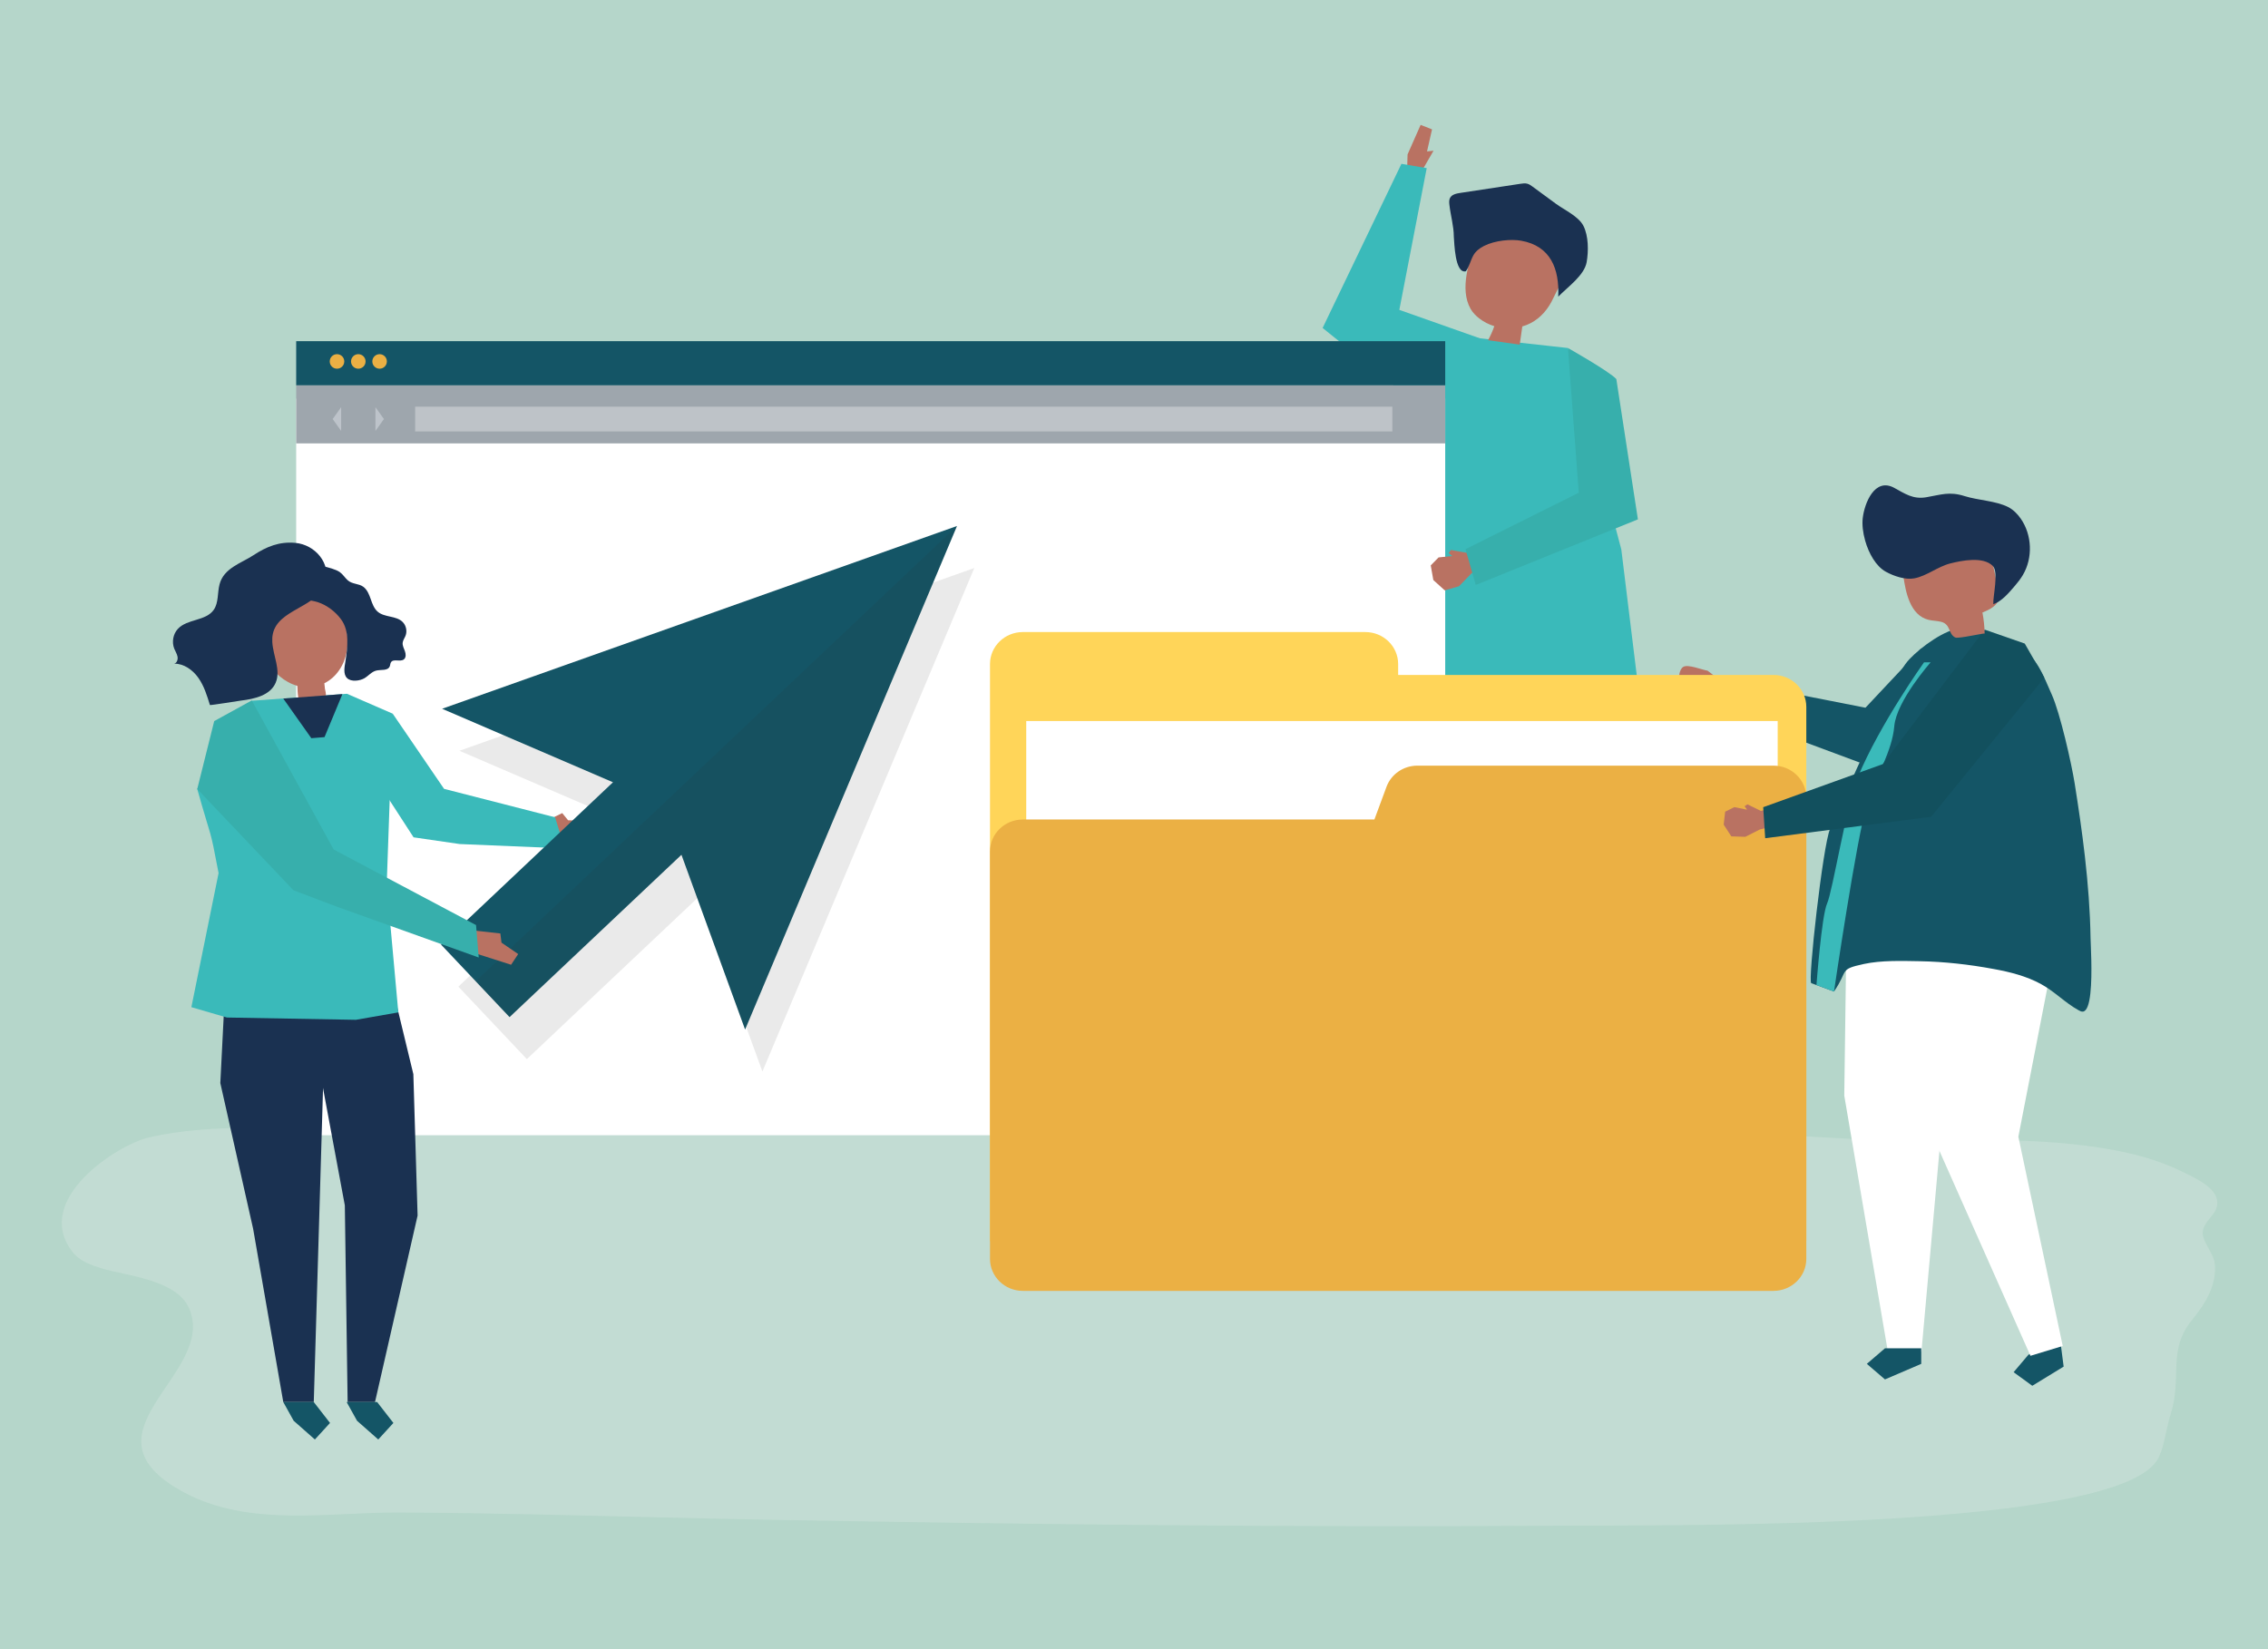 <?xml version="1.0" encoding="utf-8"?>
<!-- Generator: Adobe Illustrator 27.5.0, SVG Export Plug-In . SVG Version: 6.00 Build 0)  -->
<svg version="1.1" xmlns="http://www.w3.org/2000/svg" xmlns:xlink="http://www.w3.org/1999/xlink" x="0px" y="0px"
	 viewBox="0 0 1100 800" style="enable-background:new 0 0 1100 800;" xml:space="preserve">
<g id="background">
	<rect x="0" y="0" style="fill:#B5D6CA;" width="1100" height="800"/>
</g>
<g id="shadow">
	<g id="XMLID_987_" style="opacity:0.2;">
		<path style="fill:#F7F7F7;" d="M895.055,552.319c36.626,2.102,73.38-1.161,109.943,2.704c17.983,1.901,36.501,5.177,52.607,12.971
			c5.942,2.875,16.265,7.358,17.618,13.876c1.452,6.998-6.259,9.478-6.891,15.767c-0.427,4.255,5.222,10.3,5.806,15.165
			c1.23,10.242-4.447,19.513-10.961,27.466c-12.216,14.914-4.584,27.52-10.452,45.929c-2.182,6.846-2.724,14.462-5.764,20.817
			c-16.973,35.487-235.086,32.685-291.271,33.071c-127.454,0.875-254.911-0.586-382.338-2.854
			c-37.922-0.675-75.868-1.806-113.811-2.609c-22.204-0.47-44.406-0.828-66.602-0.916c-33.31-0.133-71.65,7.129-103.146-9.48
			c-55.024-29.016,15.775-57.311,1.966-89.503c-0.004-0.01-0.009-0.02-0.013-0.03c-6.106-14.195-31.303-15.899-42.519-19.444
			c-5.171-1.634-10.637-3.48-14.257-8.211c-19.22-25.119,21.937-51.813,37.522-55.339c31.629-7.156,66.067-3.682,98.105-4.224
			C412.312,543.383,654.678,538.523,895.055,552.319z"/>
	</g>
</g>
<g id="object">
	<g>
		<g>
			<g id="XMLID_984_">
				<g id="XMLID_986_">
					<polygon style="fill:#474747;" points="780.527,340.94 778.586,410.627 761.412,528.133 748.207,528.133 739.866,419.709 
						724.233,327.352 					"/>
				</g>
				<g id="XMLID_985_">
					<polygon style="fill:#426362;" points="748.283,533.702 762.563,540.842 769.703,533.702 762.563,526.562 748.283,526.562 
											"/>
				</g>
			</g>
			<g id="XMLID_981_">
				<g id="XMLID_983_">
					<polygon style="fill:#474747;" points="692.959,325.962 692.699,378.687 709.079,534.604 722.284,534.604 736.902,431.076 
						748.695,317.755 					"/>
				</g>
				<g id="XMLID_982_">
					<polygon style="fill:#426362;" points="722.208,540.172 707.928,547.313 700.788,540.172 707.928,533.032 722.208,533.032 
											"/>
				</g>
			</g>
			<g id="XMLID_980_">
				<path style="fill:#3ABABA;" d="M760.468,168.822l-44.277-4.901c0,0-19.776,2.939-35.311,57.313
					c-15.536,54.374-11.647,165-11.647,165s111.82-15.96,129.412-19.412l-12.294-100.294L760.468,168.822z"/>
			</g>
			<g id="XMLID_977_">
				<g id="XMLID_979_">
					<polygon style="fill:#B97262;" points="682.683,74.91 689.024,60.576 694.547,62.762 692.123,73.448 695.278,73.113 
						688.534,84.781 682.444,83.384 					"/>
				</g>
				<g id="XMLID_978_">
					<polygon style="fill:#3ABABA;" points="717.672,164.085 678.688,150.323 691.971,81.558 679.706,79.474 641.48,159.092 
						699.666,205.934 					"/>
				</g>
			</g>
			<g id="XMLID_974_">
				<g id="XMLID_976_">
					<path style="fill:#B97262;" d="M754.666,117.29c-10.086-3.333-20.498-6.461-31.039-5.475c-2.309,0.216-4.818,0.754-6.246,2.581
						c-0.553,0.708-0.894,1.555-1.215,2.394c-3.601,9.423-8.381,23.449-2.918,33.031c1.042,1.827,2.537,3.346,4.18,4.624
						c2.197,1.708,4.693,2.972,7.326,3.778c-0.803,2.352-1.819,4.632-3.033,6.801c5.12,0.718,10.241,1.437,15.361,2.156
						c0.417-2.943,0.834-5.887,1.252-8.83c1.397-0.404,2.761-0.93,4.06-1.607c5.028-2.619,8.614-7.008,10.957-12.09
						c2.551-5.533,5.871-10.701,8.264-16.362c0.872-2.062,1.636-4.44,0.713-6.479c-0.982-2.172-3.485-3.133-5.746-3.886
						C755.946,117.714,755.307,117.502,754.666,117.29z"/>
				</g>
				<g id="XMLID_975_">
					<path style="fill:#1A3151;" d="M719.75,119.308c5.437-2.757,13.234-3.384,17.994-2.545
						c14.392,2.538,18.612,13.731,18.018,27.141c4.515-4.667,12.666-10.284,13.789-16.771c0.919-5.309,0.927-12.677-1.595-17.602
						c-2.36-4.608-9.284-7.717-13.29-10.658c-3.776-2.772-7.552-5.545-11.328-8.317c-0.785-0.577-1.593-1.164-2.531-1.428
						c-1.109-0.312-2.29-0.141-3.429,0.032c-9.749,1.48-19.497,2.961-29.246,4.441c-1.873,0.284-4.022,0.76-4.875,2.451
						c-0.518,1.029-0.401,2.25-0.271,3.395c0.572,5.041,2.126,10.292,2.126,15.339c0.282,2.961,0.487,18.01,5.801,16.821
						c1.762-2.312,2.299-5.327,3.745-7.848C715.727,121.894,717.544,120.426,719.75,119.308z"/>
				</g>
			</g>
		</g>
		<g>
			<g>
				<rect x="143.651" y="193.354" style="fill:#FFFFFF;" width="557.289" height="357.34"/>
			</g>
			<g>
				<rect x="143.651" y="165.501" style="fill:#145566;" width="557.289" height="21.44"/>
			</g>
			<g>
				<rect x="143.651" y="186.941" style="fill:#9EA6AD;" width="557.289" height="28.145"/>
			</g>
			<g style="opacity:0.36;">
				<rect x="201.353" y="197.27" style="fill:#F7F7F7;" width="473.94" height="12.015"/>
			</g>
			<g>
				<g>
					<path style="fill:#EBB044;" d="M166.978,175.332c0,1.948-1.579,3.527-3.527,3.527c-1.948,0-3.527-1.579-3.527-3.527
						c0-1.948,1.579-3.527,3.527-3.527C165.399,171.805,166.978,173.384,166.978,175.332z"/>
				</g>
				<g>
					<path style="fill:#EBB044;" d="M177.307,175.332c0,1.948-1.579,3.527-3.527,3.527c-1.948,0-3.527-1.579-3.527-3.527
						c0-1.948,1.579-3.527,3.527-3.527C175.728,171.805,177.307,173.384,177.307,175.332z"/>
				</g>
				<g>
					<path style="fill:#EBB044;" d="M187.636,175.332c0,1.948-1.579,3.527-3.527,3.527c-1.948,0-3.527-1.579-3.527-3.527
						c0-1.948,1.579-3.527,3.527-3.527C186.057,171.805,187.636,173.384,187.636,175.332z"/>
				</g>
			</g>
			<g style="opacity:0.36;">
				<g>
					<polygon style="fill:#F4F8FD;" points="182.101,197.513 182.101,209.042 186.205,203.277 					"/>
				</g>
				<g>
					<polygon style="fill:#F4F8FD;" points="165.459,209.042 165.459,197.513 161.355,203.277 					"/>
				</g>
			</g>
		</g>
		<g id="XMLID_962_">
			<g id="XMLID_971_">
				<g id="XMLID_973_">
					<path style="fill:#B97262;" d="M840.512,342.818l-7.205-3.748l-7.021,1.949l-1.189-1.166l1.501-1.427
						c-4.903,0.494-10.75-2.073-12.071-7.204c-0.522-2.028-0.205-6.524,1.913-7.744c2.343-1.349,8.942,1.427,11.737,1.856
						l6.211,4.765l10.106,4.733L840.512,342.818z"/>
				</g>
				<g id="XMLID_972_">
					<polygon style="fill:#145566;" points="837.32,330.069 904.762,343.31 931.656,314.674 954.171,326.629 924.849,378.417 
						829.418,342.915 					"/>
				</g>
			</g>
			<g id="XMLID_968_">
				<g id="XMLID_970_">
					<polygon style="fill:#145566;" points="999.914,655.436 1000.89,662.931 985.686,672.234 976.62,665.643 983.734,657.244 
						998.938,647.941 					"/>
				</g>
				<g id="XMLID_969_">
					<polygon style="fill:#FFFFFF;" points="995.867,426.353 998.831,449.115 978.917,551.412 1000.446,652.926 984.786,657.693 
						931.402,537.479 927.858,500.505 933.202,423.694 					"/>
				</g>
			</g>
			<g id="XMLID_965_">
				<g id="XMLID_967_">
					<polygon style="fill:#FFFFFF;" points="895.786,435.116 894.487,531.472 915.643,655.71 931.911,655.71 942.185,541.075 
						964.446,426.439 					"/>
				</g>
				<g id="XMLID_966_">
					<polygon style="fill:#145566;" points="931.817,661.598 914.226,669.147 905.43,661.598 914.226,654.049 931.817,654.049 					
						"/>
				</g>
			</g>
			<g id="XMLID_964_">
				<path style="fill:#145566;" d="M1014.302,465.734c0.224,10.425-0.098,24.474-4.033,24.988c-0.737,0.096-1.444-0.275-2.089-0.633
					c-6.805-3.781-11.619-9.103-18.326-12.756c-7.03-3.829-15.072-5.863-22.959-7.288c-11.793-2.193-23.848-3.553-35.864-3.767
					c-8.577-0.152-18.572-0.48-26.98,1.333c-12.374,2.669-7.401,2.967-14.545,13.374c-3.676-1.356-7.351-2.712-11.027-4.069
					c-1.764-0.651,5.607-66.728,9.126-74.885c8.273-19.178,16.998-38.107,25.741-57.021c3.71-8.025,6.97-19.15,12.772-25.28
					c5.692-6.014,17.329-14.496,25.233-15.105c7.694-0.592,20.014,4.791,26.947,8.59c9.744,5.339,12.452,13.934,16.864,23.796
					c4.043,9.037,9.523,33.301,11.069,43.016c1.872,11.766,3.605,23.555,4.953,35.388c1.504,13.205,2.538,26.47,2.756,39.755
					C1013.966,456.646,1014.196,460.78,1014.302,465.734z"/>
			</g>
			<g id="XMLID_963_">
				<path style="fill:#3ABABA;" d="M933.165,321.297c0,0-21.366,29.912-32.049,55.552c-5.459,13.101-12.286,55.552-14.956,61.427
					c-2.671,5.876-5.151,39.574-5.151,39.574l8.499,3.136c0,0,11.074-75.293,15.882-90.249
					c4.807-14.956,12.286-26.173,13.354-38.459c1.068-12.286,17.627-30.981,17.627-30.981H933.165z"/>
			</g>
		</g>
		<g>
			<g id="XMLID_961_">
				<polygon style="fill:#B97262;" points="711.343,268.162 703.722,266.808 702.615,268.278 704.369,269.714 697.722,270.401 
					693.923,274.271 695.174,281.379 700.708,286.376 707.633,284.385 713.579,278.215 716.132,276.535 713.315,266.738 				"/>
			</g>
			<g>
				<path style="fill:#37AFAC;" d="M783.935,183.884c-3.408-3.743-23.467-15.061-23.467-15.061L765.715,239l-54.939,27.405
					l4.986,17.344l78.634-31.808L783.935,183.884z"/>
			</g>
		</g>
		<g id="XMLID_955_">
			<g id="XMLID_956_">
				<g id="XMLID_957_">
					<g id="XMLID_960_">
						<path style="fill:#FFD559;" d="M678.117,327.403v-5.279c0-8.572-7.132-15.521-15.93-15.521h-166.1
							c-8.798,0-15.93,6.949-15.93,15.521v279.88h395.92V342.925c0-8.572-7.132-15.521-15.93-15.521H678.117z"/>
					</g>
					<g id="XMLID_959_">
						<rect x="497.733" y="349.768" style="fill:#FFFFFF;" width="364.468" height="255.074"/>
					</g>
					<g id="XMLID_958_">
						<path style="fill:#EBB044;" d="M672.47,381.662l-5.877,15.877H496.086c-8.798,0-15.93,6.949-15.93,15.521v197.615
							c0,8.572,7.132,15.521,15.93,15.521h364.06c8.798,0,15.93-6.949,15.93-15.521V386.928c0-8.572-7.132-15.521-15.93-15.521
							H687.455C680.741,371.407,674.748,375.508,672.47,381.662z"/>
					</g>
				</g>
			</g>
		</g>
		<g id="XMLID_952_">
			<g id="XMLID_954_">
				<polygon style="fill:#B97262;" points="861.838,391.033 854.065,393.387 847.524,390.176 846.141,391.102 847.353,392.782 
					841.162,391.543 836.719,393.742 836.002,400.026 839.707,405.715 846.489,405.94 853.472,402.403 864.278,399.616 				"/>
			</g>
			<g id="XMLID_953_">
				<polygon style="fill:#12505E;" points="855.167,391.566 913.154,370.673 962.578,305.416 982.029,312.192 991.513,328.745 
					936.61,396.207 856.134,406.617 				"/>
			</g>
		</g>
		<g style="opacity:0.1;">
			<polygon style="fill:#2D2A27;" points="472.548,275.537 472.548,275.536 472.548,275.537 222.827,364.201 305.697,399.856 
				222.318,478.606 239.111,496.387 239.111,496.387 255.532,513.773 338.911,435.023 369.78,519.792 472.548,275.537 			"/>
		</g>
		<g id="XMLID_951_">
			<polygon style="fill:#B97262;" points="261.028,400.101 272.688,394.428 275.527,397.901 285.324,398.259 285.19,404.486 
				268.211,408.884 			"/>
		</g>
		<g id="XMLID_936_">
			<g id="XMLID_940_">
				<g id="XMLID_950_">
					<polygon style="fill:#1A3151;" points="106.86,525.393 122.767,596.054 137.391,680.129 152.181,680.129 158.228,475.565 
						109.332,476.453 					"/>
				</g>
				<g id="XMLID_948_">
					<g id="XMLID_949_">
						<polygon style="fill:#1A3151;" points="200.482,521.072 202.535,589.664 181.88,680.129 168.603,680.129 167.246,584.727 
							152.723,506.648 149.112,481.724 189.823,476.922 						"/>
					</g>
				</g>
				<g id="XMLID_947_">
					<path style="fill:#3ABABA;" d="M168.277,336.545l-46.154,3.405l-26.457,42.805c7.333,26.129,5.889,17.172,10.349,40.788
						L92.82,488.572l17.219,5.018l62.572,1.113l20.578-3.601l-5.628-62.045l2.919-82.852L168.277,336.545z"/>
				</g>
				<g id="XMLID_946_">
					<polygon style="fill:#3ABABA;" points="177.376,370.348 200.586,406.183 222.931,409.437 273.881,411.568 269.226,396.47 
						215.375,382.67 190.48,346.204 					"/>
				</g>
				<g id="XMLID_941_">
					<g id="XMLID_945_">
						<path style="fill:#B97262;" d="M165.832,296.742c-7-20.352-33.868-12.725-39.407,5.397
							c-3.613,11.821,5.516,27.161,17.765,30.556c0.054,0.465,0.094,0.9,0.096,1.269c0.008,1.897,0.242,3.768,0.523,5.664
							c0.105,0.707,10.824-1.353,12.02-1.588c0.418-0.082,0.885-0.196,1.11-0.547c0.432-0.673-0.271-2.655-0.349-3.403
							c-0.093-0.883-0.185-1.766-0.278-2.649c6.042-2.949,9.854-9.23,10.919-15.625
							C169.299,309.392,167.935,302.858,165.832,296.742z"/>
					</g>
					<g id="XMLID_942_">
						<g id="XMLID_944_">
							<path style="fill:#1A3151;" d="M146.546,277.773c-1.325,1.568-1.735,3.645-2.001,5.63c-0.159,1.185-0.28,2.408,0.058,3.544
								c1.346,4.531,5.897,3.943,9.543,5.159c4.497,1.5,8.511,4.585,11.247,8.282c4.283,5.789,3.16,13.743,2.121,20.567
								c-0.366,2.405-1.198,6.002,0.796,7.97c2.025,2,6.305,1.342,8.452,0.07c1.961-1.162,3.494-3.152,5.704-3.697
								c2.339-0.577,5.619,0.221,6.556-2.036c0.261-0.628,0.233-1.369,0.578-1.952c1.166-1.971,4.589-0.027,6.333-1.487
								c1.073-0.898,0.933-2.627,0.445-3.966c-0.488-1.339-1.239-2.677-1.078-4.089c0.139-1.214,0.93-2.225,1.38-3.354
								c0.89-2.23,0.313-5.003-1.394-6.699c-3.174-3.154-8.77-2.083-12.137-5.021c-1.754-1.53-2.567-3.868-3.345-6.08
								c-0.779-2.212-1.688-4.537-3.545-5.934c-2.294-1.727-5.374-1.169-7.665-3.249c-1.347-1.222-2.308-2.874-3.794-3.913
								c-1.959-1.37-5.652-2.258-8.003-2.854C153.064,273.718,149.055,274.806,146.546,277.773z"/>
						</g>
						<g id="XMLID_943_">
							<path style="fill:#1A3151;" d="M132.065,311.447c0.384,6.689,4.251,13.657,1.622,19.771
								c-2.653,6.17-10.312,7.828-16.886,8.64c-1.081,0.133-14.913,2.395-14.992,2.136c-1.396-4.573-2.836-9.236-5.578-13.136
								c-2.742-3.9-7.066-6.976-11.744-6.912c1.326-0.335,1.878-2.031,1.617-3.406c-0.261-1.375-1.074-2.571-1.59-3.871
								c-1.269-3.196-0.567-7.091,1.726-9.58c4.576-4.965,13.651-3.738,17.471-9.332c2.369-3.469,1.697-8.187,2.765-12.283
								c2.065-7.92,10.392-10.177,16.442-14.144c6.387-4.187,12.511-6.681,20.303-5.984c9.66,0.864,17.489,10.035,14.506,19.454
								c-3.826,12.08-22.767,12.504-25.393,24.674C132.051,308.782,131.988,310.109,132.065,311.447z"/>
						</g>
					</g>
				</g>
			</g>
			<g id="XMLID_939_">
				<polygon style="fill:#1A3151;" points="137.391,338.866 150.998,358.097 157.394,357.573 166.077,336.699 				"/>
			</g>
			<g id="XMLID_938_">
				<polygon style="fill:#145566;" points="152.181,680.129 160.061,690.265 152.723,698.289 142.431,689.209 137.391,680.129 				
					"/>
			</g>
			<g id="XMLID_937_">
				<polygon style="fill:#145566;" points="182.918,680.129 190.798,690.265 183.461,698.289 173.169,689.209 168.129,680.129 				
					"/>
			</g>
		</g>
		<g>
			<g>
				<polygon style="fill:#145566;" points="361.383,499.41 464.151,255.154 214.43,343.819 297.3,379.474 213.921,458.224 
					247.135,493.391 330.514,414.64 				"/>
			</g>
			<g style="opacity:0.1;">
				<polygon style="fill:#2D2A27;" points="230.715,476.005 247.135,493.391 330.514,414.641 361.383,499.41 464.151,255.154 				
					"/>
			</g>
		</g>
		<g id="XMLID_933_">
			<g id="XMLID_935_">
				<polygon style="fill:#B97262;" points="229.79,451.394 242.678,452.817 243.227,457.269 251.322,462.799 247.886,467.994 
					231.179,462.655 				"/>
			</g>
			<g id="XMLID_934_">
				<polygon style="fill:#37AFAC;" points="95.666,382.755 142.328,431.871 163.452,439.849 232.186,464.482 230.883,448.737 
					161.823,412.083 122.117,339.774 103.894,349.796 				"/>
			</g>
		</g>
		<g id="XMLID_930_">
			<g id="XMLID_932_">
				<path style="fill:#B97262;" d="M949.781,309.328c3.799-0.239,12.789-2.325,12.797-1.971c-0.085-3.436-0.445-6.866-1.075-10.244
					c3.526-1.388,7.585-3.423,8.07-7.182c0.153-1.184-0.095-2.379-0.341-3.546c-1.019-4.828-2.037-9.656-3.056-14.484
					c-0.352-1.67-0.725-3.388-1.692-4.794c-1.697-2.467-4.849-3.458-7.817-3.861c-11.004-1.496-21.036,6.214-30.662,10.369
					c-0.802,0.346-1.634,0.714-2.197,1.381c-0.979,1.159-0.879,2.857-0.671,4.359c1.081,7.787,3.241,19.172,12.295,21.335
					c1.977,0.473,4.052,0.434,6.022,0.942c4.749,1.225,3.336,5.778,6.8,7.593C948.494,309.351,949.039,309.375,949.781,309.328z"/>
			</g>
			<g id="XMLID_931_">
				<path style="fill:#1A3151;" d="M904.607,262.235c-1.096-3.88-1.526-7.788-1.167-10.894c0.84-7.273,5.806-19.827,15.249-14.698
					c5.193,2.822,9.128,5.655,15.484,4.586c7.25-1.22,11.216-2.93,18.667-0.578c6.515,2.058,15.168,2.281,21.109,5.306
					c2.481,1.263,4.498,3.306,6.096,5.585c5.536,7.898,5.976,19.052,1.079,27.36c-1.099,1.864-2.432,3.58-3.84,5.224
					c-2.913,3.402-6.392,7.6-10.521,8.973c-0.237-3.73,2.73-15.628-0.25-18.583c-4.729-4.688-14.955-2.615-20.556-1.212
					c-6.109,1.531-11.437,6.094-17.507,7.25c-4.368,0.832-10.053-1.115-13.873-3.248
					C909.87,274.679,906.373,268.493,904.607,262.235z"/>
			</g>
		</g>
	</g>
</g>
</svg>
